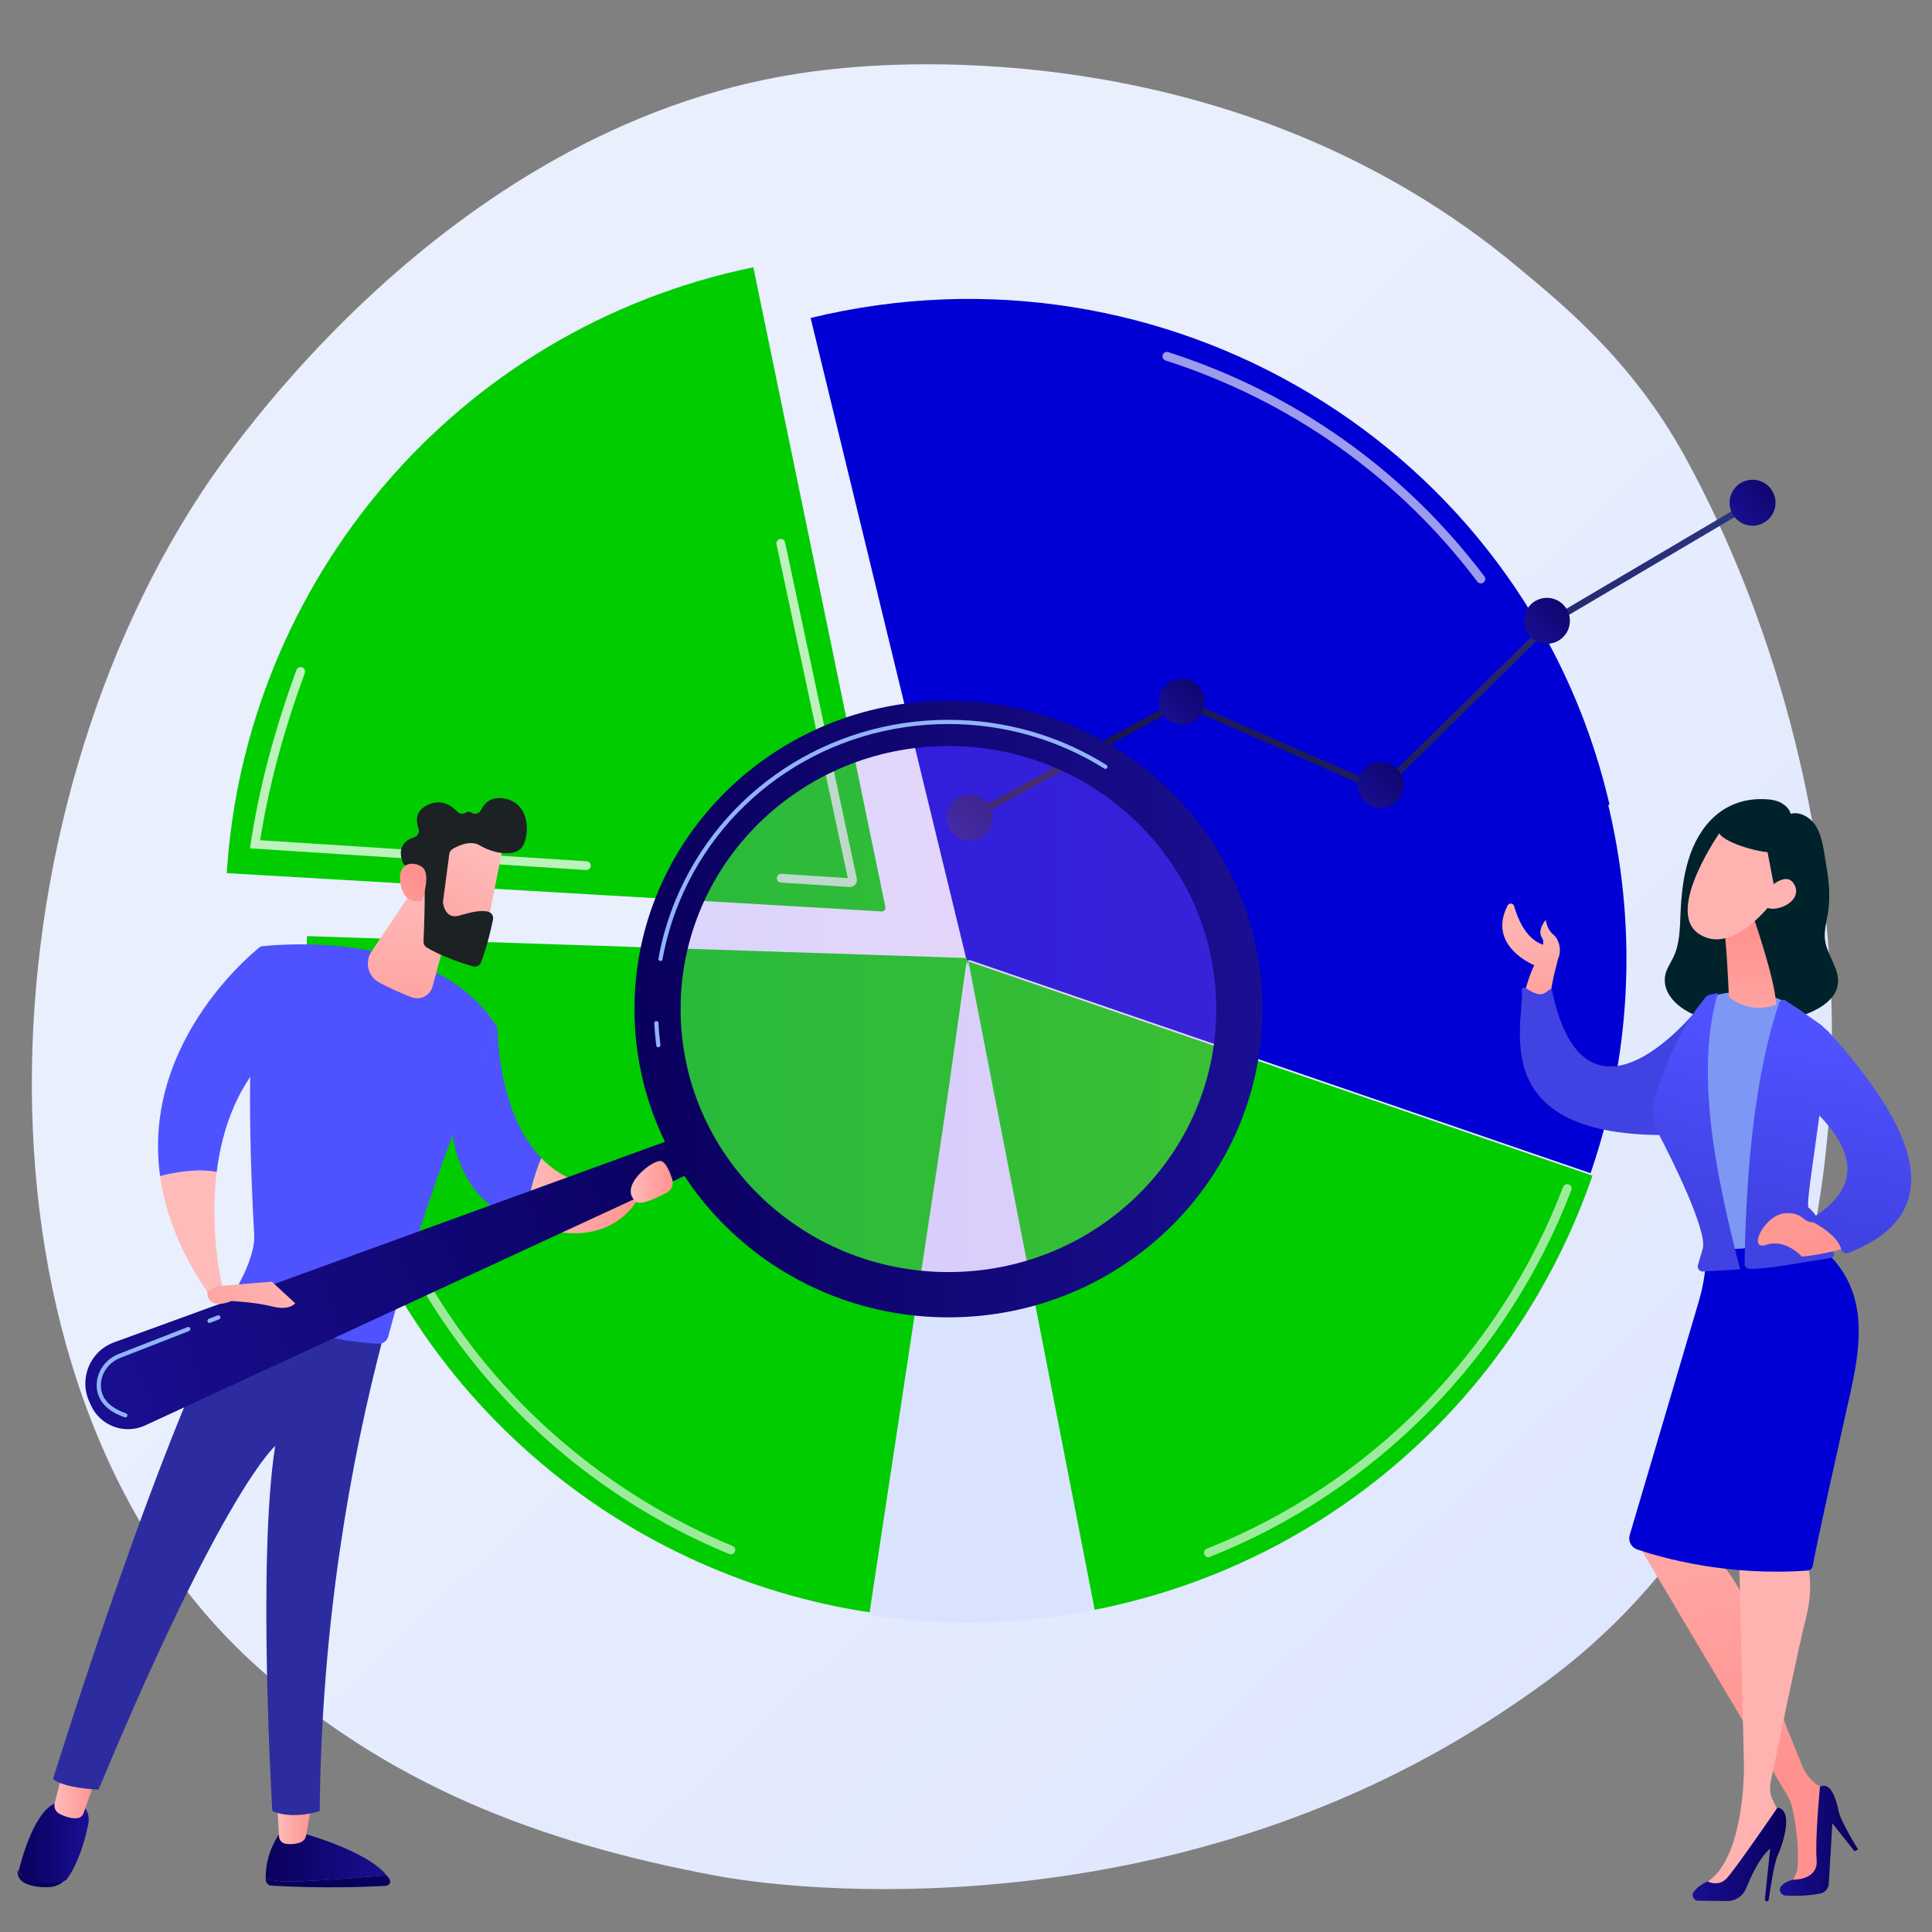 <?xml version="1.0" encoding="UTF-8" standalone="no"?>
<!-- Generator: Adobe Illustrator 22.1.0, SVG Export Plug-In . SVG Version: 6.00 Build 0)  -->

<svg
   version="1.1"
   width="4946.667"
   height="4946.667"
   x="0px"
   y="0px"
   viewBox="0 0 3710 3710"
   style="enable-background:new 0 0 3710 3710;"
   xml:space="preserve"
   id="svg11666"
   sodipodi:docname="Imagen 3.svg"
   inkscape:version="1.2.2 (b0a8486541, 2022-12-01)"
   inkscape:export-filename="20943599 [Converted].png"
   inkscape:export-xdpi="96"
   inkscape:export-ydpi="96"
   xmlns:inkscape="http://www.inkscape.org/namespaces/inkscape"
   xmlns:sodipodi="http://sodipodi.sourceforge.net/DTD/sodipodi-0.dtd"
   xmlns="http://www.w3.org/2000/svg"
   xmlns:svg="http://www.w3.org/2000/svg"><rect x="0" y="0" width="3710" height="3710" fill="#808080" stroke="none"/><defs
   id="defs11670">
	

		<linearGradient
   id="SVGID_1_"
   gradientUnits="userSpaceOnUse"
   x1="3490.77"
   y1="3634.017"
   x2="1550.243"
   y2="1568.295">
			<stop
   offset="0"
   style="stop-color:#DAE3FE"
   id="stop11215" />
			<stop
   offset="1"
   style="stop-color:#E9EFFD"
   id="stop11217" />
		</linearGradient>
		
		
		
		
		
		
	
			
			<linearGradient
   id="SVGID_25_"
   gradientUnits="userSpaceOnUse"
   x1="1549.621"
   y1="2120.657"
   x2="558.783"
   y2="2487.634">
				<stop
   offset="0"
   style="stop-color:#09005D"
   id="stop11429" />
				<stop
   offset="1"
   style="stop-color:#1A0F91"
   id="stop11431" />
			</linearGradient>
			
			
				<linearGradient
   id="SVGID_26_"
   gradientUnits="userSpaceOnUse"
   x1="2590.08"
   y1="1890.329"
   x2="3447.447"
   y2="1890.329"
   gradientTransform="translate(-1140.734)">
				<stop
   offset="0"
   style="stop-color:#B37CFF"
   id="stop11436" />
				<stop
   offset="1"
   style="stop-color:#F895E7"
   id="stop11438" />
			</linearGradient>
			
			
				<linearGradient
   id="SVGID_27_"
   gradientUnits="userSpaceOnUse"
   x1="2541.754"
   y1="1890.329"
   x2="3495.773"
   y2="1890.329"
   gradientTransform="translate(-1140.734)">
				<stop
   offset="0"
   style="stop-color:#09005D"
   id="stop11443" />
				<stop
   offset="1"
   style="stop-color:#1A0F91"
   id="stop11445" />
			</linearGradient>
			
			
			
			
				<linearGradient
   id="SVGID_31_"
   gradientUnits="userSpaceOnUse"
   x1="2041.454"
   y1="2255.871"
   x2="1814.965"
   y2="2456.432"
   gradientTransform="translate(-1140.734)">
				<stop
   offset="0"
   style="stop-color:#FEBBBA"
   id="stop11475" />
				<stop
   offset="1"
   style="stop-color:#FF928E"
   id="stop11477" />
			</linearGradient>
			
			
				<linearGradient
   id="SVGID_32_"
   gradientUnits="userSpaceOnUse"
   x1="2536.014"
   y1="2152.89"
   x2="2599.889"
   y2="2152.89"
   gradientTransform="translate(-1140.734)">
				<stop
   offset="0"
   style="stop-color:#FEBBBA"
   id="stop11482" />
				<stop
   offset="1"
   style="stop-color:#FF928E"
   id="stop11484" />
			</linearGradient>
			
			
			
		
				
				
				<linearGradient
   id="SVGID_17_"
   gradientUnits="userSpaceOnUse"
   x1="-136.023"
   y1="3794.764"
   x2="1158.398"
   y2="2393.584">
					<stop
   offset="0"
   style="stop-color:#4F52FF"
   id="stop11367" />
					<stop
   offset="1"
   style="stop-color:#4042E2"
   id="stop11369" />
				</linearGradient>
				
				
					<linearGradient
   id="SVGID_18_"
   gradientUnits="userSpaceOnUse"
   x1="-719.107"
   y1="4255.228"
   x2="-81.905"
   y2="3761.48"
   gradientTransform="translate(-1140.734)">
					<stop
   offset="0"
   style="stop-color:#FF928E"
   id="stop11374" />
					<stop
   offset="1"
   style="stop-color:#FE7062"
   id="stop11376" />
				</linearGradient>
				
				<linearGradient
   id="SVGID_19_"
   gradientUnits="userSpaceOnUse"
   x1="871.441"
   y1="1967.23"
   x2="891.458"
   y2="2290.836">
					<stop
   offset="0"
   style="stop-color:#4F52FF"
   id="stop11381" />
					<stop
   offset="1"
   style="stop-color:#4042E2"
   id="stop11383" />
				</linearGradient>
				
				
				
				
					<linearGradient
   id="SVGID_24_"
   gradientUnits="userSpaceOnUse"
   x1="2203.214"
   y1="1697.169"
   x2="2201.266"
   y2="2030.262"
   gradientTransform="translate(-1140.734)">
					<stop
   offset="0"
   style="stop-color:#FEBBBA"
   id="stop11420" />
					<stop
   offset="1"
   style="stop-color:#FF928E"
   id="stop11422" />
				</linearGradient>
				
			
				
					<linearGradient
   id="SVGID_28_"
   gradientUnits="userSpaceOnUse"
   x1="1979.305"
   y1="3441.43"
   x2="1815.342"
   y2="3658.34"
   gradientTransform="matrix(0.99,-0.143,0.143,0.99,-1279.788,-1480.94)">
					<stop
   offset="0"
   style="stop-color:#FEBBBA"
   id="stop11452" />
					<stop
   offset="1"
   style="stop-color:#FF928E"
   id="stop11454" />
				</linearGradient>
				
				<linearGradient
   id="SVGID_29_"
   gradientUnits="userSpaceOnUse"
   x1="1021.079"
   y1="1678.095"
   x2="1589.96"
   y2="1750.023">
					<stop
   offset="0"
   style="stop-color:#09005D"
   id="stop11459" />
					<stop
   offset="1"
   style="stop-color:#1A0F91"
   id="stop11461" />
				</linearGradient>
				
				
					<linearGradient
   id="SVGID_30_"
   gradientUnits="userSpaceOnUse"
   x1="1739.163"
   y1="3613.206"
   x2="1870.675"
   y2="3478.278"
   gradientTransform="matrix(0.99,-0.143,0.143,0.99,-1279.788,-1480.94)">
					<stop
   offset="0"
   style="stop-color:#FEBBBA"
   id="stop11466" />
					<stop
   offset="1"
   style="stop-color:#FF928E"
   id="stop11468" />
				</linearGradient>
				
			
			
				<linearGradient
   id="SVGID_33_"
   gradientUnits="userSpaceOnUse"
   x1="-3735.992"
   y1="3071.784"
   x2="-4311.662"
   y2="3697.953"
   gradientTransform="matrix(-1,0,0,1,-1038.069,0)">
				<stop
   offset="0"
   style="stop-color:#4F52FF"
   id="stop11495" />
				<stop
   offset="1"
   style="stop-color:#4042E2"
   id="stop11497" />
			</linearGradient>
			
			
				<linearGradient
   id="SVGID_34_"
   gradientUnits="userSpaceOnUse"
   x1="-3922.845"
   y1="3118.29"
   x2="-3871.711"
   y2="3118.29"
   gradientTransform="matrix(-1,0,0,1,-1038.069,0)">
				<stop
   offset="0"
   style="stop-color:#FEBBBA"
   id="stop11502" />
				<stop
   offset="1"
   style="stop-color:#FF928E"
   id="stop11504" />
			</linearGradient>
			
			
				<linearGradient
   id="SVGID_35_"
   gradientUnits="userSpaceOnUse"
   x1="-4044.096"
   y1="2727.304"
   x2="-3875.022"
   y2="2727.304"
   gradientTransform="matrix(-1,0,0,1,-1038.069,0)">
				<stop
   offset="0"
   style="stop-color:#09005D"
   id="stop11509" />
				<stop
   offset="1"
   style="stop-color:#1A0F91"
   id="stop11511" />
			</linearGradient>
			
			
				<linearGradient
   id="SVGID_36_"
   gradientUnits="userSpaceOnUse"
   x1="-3865.134"
   y1="2953.056"
   x2="-4440.804"
   y2="3579.225"
   gradientTransform="matrix(-1,0,0,1,-1038.069,0)">
				<stop
   offset="0"
   style="stop-color:#4F52FF"
   id="stop11516" />
				<stop
   offset="1"
   style="stop-color:#4042E2"
   id="stop11518" />
			</linearGradient>
			
			
				<linearGradient
   id="SVGID_37_"
   gradientUnits="userSpaceOnUse"
   x1="-4107.131"
   y1="3115.668"
   x2="-4062.982"
   y2="3115.668"
   gradientTransform="matrix(-1,0,0,1,-1038.069,0)">
				<stop
   offset="0"
   style="stop-color:#FEBBBA"
   id="stop11523" />
				<stop
   offset="1"
   style="stop-color:#FF928E"
   id="stop11525" />
			</linearGradient>
			
			
				<linearGradient
   id="SVGID_38_"
   gradientUnits="userSpaceOnUse"
   x1="-4154.717"
   y1="2721.772"
   x2="-3914.687"
   y2="2721.772"
   gradientTransform="matrix(-1,0,0,1,-1038.069,0)">
				<stop
   offset="0"
   style="stop-color:#09005D"
   id="stop11530" />
				<stop
   offset="1"
   style="stop-color:#1A0F91"
   id="stop11532" />
			</linearGradient>
			
			
			
			<linearGradient
   id="SVGID_43_"
   gradientUnits="userSpaceOnUse"
   x1="2698.376"
   y1="2684.657"
   x2="3168.748"
   y2="1974.093">
				<stop
   offset="0"
   style="stop-color:#FF928E"
   id="stop11569" />
				<stop
   offset="1"
   style="stop-color:#FE7062"
   id="stop11571" />
			</linearGradient>
			
			
				<linearGradient
   id="SVGID_44_"
   gradientUnits="userSpaceOnUse"
   x1="-4284.063"
   y1="2154.302"
   x2="-3953.47"
   y2="2154.302"
   gradientTransform="matrix(-1,0,0,1,-1038.069,0)">
				<stop
   offset="0"
   style="stop-color:#FEBBBA"
   id="stop11576" />
				<stop
   offset="1"
   style="stop-color:#FF928E"
   id="stop11578" />
			</linearGradient>
			
			
			<linearGradient
   id="SVGID_49_"
   gradientUnits="userSpaceOnUse"
   x1="2975.641"
   y1="1997.941"
   x2="2892.238"
   y2="1697.689">
				<stop
   offset="0"
   style="stop-color:#FEBBBA"
   id="stop11613" />
				<stop
   offset="1"
   style="stop-color:#FF928E"
   id="stop11615" />
			</linearGradient>
			
			
		
				
					<linearGradient
   id="SVGID_41_"
   gradientUnits="userSpaceOnUse"
   x1="13957.169"
   y1="1740.483"
   x2="14132.464"
   y2="2139.318"
   gradientTransform="translate(-11485.847)">
					<stop
   offset="0"
   style="stop-color:#FEBBBA"
   id="stop11553" />
					<stop
   offset="1"
   style="stop-color:#FF928E"
   id="stop11555" />
				</linearGradient>
				
				
					<linearGradient
   id="SVGID_42_"
   gradientUnits="userSpaceOnUse"
   x1="-3452.45"
   y1="1607.657"
   x2="-3379.308"
   y2="1495.2"
   gradientTransform="matrix(-1,0,0,1,-1038.069,0)">
					<stop
   offset="0"
   style="stop-color:#FEBBBA"
   id="stop11560" />
					<stop
   offset="1"
   style="stop-color:#FF928E"
   id="stop11562" />
				</linearGradient>
				
			
				<linearGradient
   id="SVGID_39_"
   gradientUnits="userSpaceOnUse"
   x1="2561.533"
   y1="2594.071"
   x2="3031.905"
   y2="1883.508">
					<stop
   offset="0"
   style="stop-color:#FF928E"
   id="stop11537" />
					<stop
   offset="1"
   style="stop-color:#FE7062"
   id="stop11539" />
				</linearGradient>
				
				
					<linearGradient
   id="SVGID_40_"
   gradientUnits="userSpaceOnUse"
   x1="-3712.43"
   y1="1784.272"
   x2="-3451.196"
   y2="1784.272"
   gradientTransform="matrix(-1,0,0,1,-1038.069,0)">
					<stop
   offset="0"
   style="stop-color:#FEBBBA"
   id="stop11544" />
					<stop
   offset="1"
   style="stop-color:#FF928E"
   id="stop11546" />
				</linearGradient>
				
			
				
					<linearGradient
   id="SVGID_45_"
   gradientUnits="userSpaceOnUse"
   x1="-3853.453"
   y1="1919.261"
   x2="-3671.672"
   y2="2676.685"
   gradientTransform="matrix(-1,0,0,1,-1038.069,0)">
					<stop
   offset="0"
   style="stop-color:#0000d4;stop-opacity:1;"
   id="stop11583" />
					<stop
   offset="1"
   style="stop-color:#1A0F91"
   id="stop11585" />
				</linearGradient>
				
				
					<linearGradient
   id="SVGID_46_"
   gradientUnits="userSpaceOnUse"
   x1="-3739.641"
   y1="1799.87"
   x2="-3778.356"
   y2="1969.878"
   gradientTransform="matrix(-1,0,0,1,-1038.069,0)">
					<stop
   offset="0"
   style="stop-color:#4F52FF"
   id="stop11590" />
					<stop
   offset="1"
   style="stop-color:#4042E2"
   id="stop11592" />
				</linearGradient>
				
				
					<linearGradient
   id="SVGID_47_"
   gradientUnits="userSpaceOnUse"
   x1="-3759.903"
   y1="1871.183"
   x2="-3778.419"
   y2="1982.277"
   gradientTransform="matrix(-1,0,0,1,-1038.069,0)">
					<stop
   offset="0"
   style="stop-color:#0000d4;stop-opacity:1;"
   id="stop11597" />
					<stop
   offset="1"
   style="stop-color:#4042E2"
   id="stop11599" />
				</linearGradient>
				
				
					<linearGradient
   id="SVGID_48_"
   gradientUnits="userSpaceOnUse"
   x1="-3978.015"
   y1="2119.64"
   x2="-3875.022"
   y2="2119.64"
   gradientTransform="matrix(-1,0,0,1,-1038.069,0)">
					<stop
   offset="0"
   style="stop-color:#FEBBBA"
   id="stop11604" />
					<stop
   offset="1"
   style="stop-color:#FF928E"
   id="stop11606" />
				</linearGradient>
				
			
				
					<linearGradient
   id="SVGID_50_"
   gradientUnits="userSpaceOnUse"
   x1="-8389.268"
   y1="-4109.27"
   x2="-8438.11"
   y2="-4270.367"
   gradientTransform="matrix(-0.746,-0.666,-0.666,0.746,-6164.404,-803.173)">
					<stop
   offset="0"
   style="stop-color:#FEBBBA"
   id="stop11620" />
					<stop
   offset="1"
   style="stop-color:#FF928E"
   id="stop11622" />
				</linearGradient>
				
				
					<linearGradient
   id="SVGID_51_"
   gradientUnits="userSpaceOnUse"
   x1="-8433.334"
   y1="-4389.957"
   x2="-8392.477"
   y2="-4156.92"
   gradientTransform="matrix(-0.746,-0.666,-0.666,0.746,-6164.404,-803.173)">
					<stop
   offset="0"
   style="stop-color:#09005D"
   id="stop11627" />
					<stop
   offset="1"
   style="stop-color:#1A0F91"
   id="stop11629" />
				</linearGradient>
				
				
					<linearGradient
   id="SVGID_52_"
   gradientUnits="userSpaceOnUse"
   x1="-8439.196"
   y1="-4110.02"
   x2="-8483.143"
   y2="-4254.962"
   gradientTransform="matrix(-0.746,-0.666,-0.666,0.746,-6164.404,-803.173)">
					<stop
   offset="0"
   style="stop-color:#FEBBBA"
   id="stop11634" />
					<stop
   offset="1"
   style="stop-color:#FF928E"
   id="stop11636" />
				</linearGradient>
				
			
			
			
			
			
			
			
		
				
			
				
			
				
				
				
				<linearGradient
   id="SVGID_2_"
   gradientUnits="userSpaceOnUse"
   x1="1419.439"
   y1="603.038"
   x2="1132.531"
   y2="2898.304">
					<stop
   offset="0"
   style="stop-color:#FF928E"
   id="stop11228" />
					<stop
   offset="1"
   style="stop-color:#FE7062"
   id="stop11230" />
				</linearGradient>
				
				<linearGradient
   id="SVGID_3_"
   gradientUnits="userSpaceOnUse"
   x1="3439.148"
   y1="3206.932"
   x2="1577.584"
   y2="2206.091">
					<stop
   offset="0"
   style="stop-color:#4F52FF"
   id="stop11235" />
					<stop
   offset="1"
   style="stop-color:#4042E2"
   id="stop11237" />
				</linearGradient>
				
				<linearGradient
   id="SVGID_4_"
   gradientUnits="userSpaceOnUse"
   x1="2135.196"
   y1="2172.358"
   x2="3269.487"
   y2="978.017">
					<stop
   offset="0"
   style="stop-color:#0000d4;stop-opacity:1;"
   id="stop11242" />
					<stop
   offset="1"
   style="stop-color:#4042E2"
   id="stop11244" />
				</linearGradient>
				
			
				
			
				
			
				
			
					
						<linearGradient
   id="SVGID_20_"
   gradientUnits="userSpaceOnUse"
   x1="1952.013"
   y1="2154.867"
   x2="1725.524"
   y2="2355.429"
   gradientTransform="translate(-1140.734)">
						<stop
   offset="0"
   style="stop-color:#FEBBBA"
   id="stop11388" />
						<stop
   offset="1"
   style="stop-color:#FF928E"
   id="stop11390" />
					</linearGradient>
					
					
						<linearGradient
   id="SVGID_21_"
   gradientUnits="userSpaceOnUse"
   x1="-829.439"
   y1="4112.844"
   x2="-192.235"
   y2="3619.094"
   gradientTransform="translate(-1140.734)">
						<stop
   offset="0"
   style="stop-color:#FF928E"
   id="stop11395" />
						<stop
   offset="1"
   style="stop-color:#FE7062"
   id="stop11397" />
					</linearGradient>
					
				
					
						<linearGradient
   id="SVGID_22_"
   gradientUnits="userSpaceOnUse"
   x1="-625.4"
   y1="4376.169"
   x2="11.803"
   y2="3882.42"
   gradientTransform="translate(-1140.734)">
						<stop
   offset="0"
   style="stop-color:#4f52ff;stop-opacity:1;"
   id="stop11404" />
						<stop
   offset="1"
   style="stop-color:#FE7062"
   id="stop11406" />
					</linearGradient>
					
					
						<linearGradient
   id="SVGID_23_"
   gradientUnits="userSpaceOnUse"
   x1="2376.594"
   y1="2173.838"
   x2="2554.964"
   y2="2173.838"
   gradientTransform="translate(-1140.734)">
						<stop
   offset="0"
   style="stop-color:#FEBBBA"
   id="stop11411" />
						<stop
   offset="1"
   style="stop-color:#FF928E"
   id="stop11413" />
					</linearGradient>
					
				
					
					
						<linearGradient
   id="SVGID_16_"
   gradientUnits="userSpaceOnUse"
   x1="1660.524"
   y1="3082.264"
   x2="1724.148"
   y2="3082.264"
   gradientTransform="translate(-1140.734)">
						<stop
   offset="0"
   style="stop-color:#FEBBBA"
   id="stop11358" />
						<stop
   offset="1"
   style="stop-color:#FF928E"
   id="stop11360" />
					</linearGradient>
					
				
						
							<linearGradient
   id="SVGID_14_"
   gradientUnits="userSpaceOnUse"
   x1="1604.739"
   y1="3211.325"
   x2="1677.167"
   y2="3211.325"
   gradientTransform="translate(-1140.734)">
							<stop
   offset="0"
   style="stop-color:#4F52FF"
   id="stop11342" />
							<stop
   offset="1"
   style="stop-color:#4042E2"
   id="stop11344" />
						</linearGradient>
						
						
							<linearGradient
   id="SVGID_15_"
   gradientUnits="userSpaceOnUse"
   x1="1605.266"
   y1="3155.558"
   x2="1711.575"
   y2="3155.558"
   gradientTransform="translate(-1139.727,1.006)">
							<stop
   offset="0"
   style="stop-color:#09005D"
   id="stop11349" />
							<stop
   offset="1"
   style="stop-color:#1A0F91"
   id="stop11351" />
						</linearGradient>
						
					
					
						<linearGradient
   id="SVGID_11_"
   gradientUnits="userSpaceOnUse"
   x1="1981.524"
   y1="3215.401"
   x2="2170.523"
   y2="3215.401"
   gradientTransform="translate(-1140.734)">
						<stop
   offset="0"
   style="stop-color:#09005d;stop-opacity:1;"
   id="stop11319" />
						<stop
   offset="1"
   style="stop-color:#4042E2"
   id="stop11321" />
					</linearGradient>
					
					
						<linearGradient
   id="SVGID_12_"
   gradientUnits="userSpaceOnUse"
   x1="1981.513"
   y1="3178.36"
   x2="2165.186"
   y2="3178.36"
   gradientTransform="translate(-1140.734)">
						<stop
   offset="0"
   style="stop-color:#09005D"
   id="stop11326" />
						<stop
   offset="1"
   style="stop-color:#1A0F91"
   id="stop11328" />
					</linearGradient>
					
					
						<linearGradient
   id="SVGID_13_"
   gradientUnits="userSpaceOnUse"
   x1="1998.973"
   y1="3126.645"
   x2="2052.21"
   y2="3126.645"
   gradientTransform="translate(-1140.734)">
						<stop
   offset="0"
   style="stop-color:#FEBBBA"
   id="stop11333" />
						<stop
   offset="1"
   style="stop-color:#FF928E"
   id="stop11335" />
					</linearGradient>
					
				<clipPath
   clipPathUnits="userSpaceOnUse"
   id="clipPath354"><path
     d="m 26114.7,22522.9 c -90.5,121.2 -141.2,265.3 -113.4,425.5 22.8,131.1 105.4,242.6 162.3,362.8 122.7,259.3 124.6,556.6 137,843.1 15.2,350.6 49.8,703 151,1039 206,684 680.8,1199.2 1429.9,1194 113.4,-0.8 229.1,-9.1 334.2,-51.9 105,-42.8 199,-125.1 231.5,-233.7 192.2,49.2 394.5,-78.2 496.1,-248.6 130.1,-218.5 154,-522.7 197.5,-769.6 52.8,-299.6 80.4,-607.2 32.7,-909.5 -28,-177.2 -81.5,-354.7 -58.3,-532.6 39,-299 290,-560.3 249.8,-859.2 -37.5,-278.7 -312.1,-458.4 -572.4,-564.9 -718.8,-294.3 -1523.4,-328.3 -2243.1,-21.2 -157.4,67.2 -325.2,180.2 -434.8,326.8 z"
     id="path352" /></clipPath><clipPath
   clipPathUnits="userSpaceOnUse"
   id="clipPath372"><path
     d="m 22934.9,24317.2 c 28.3,54.2 108.5,45.7 124.9,-13.3 60.6,-218.1 207.3,-598.8 515.1,-734 15.5,-6.8 30.2,-13.7 44.4,-20.6 14,41.8 14.2,90.4 -19.3,141.5 -95.7,146.3 77.1,346 77.1,346 0,0 11.4,-175.9 145.1,-286.7 115.2,-95.4 170.5,-307.7 91.8,-481.9 -166.6,-647.1 -416.1,-1502.9 555.7,-2128.2 971.7,-625.2 2340.2,1180 2340.2,1180 l -679.2,-2153.2 c 0,0 -1048.4,-773.6 -2267.8,314.2 -1219.4,1087.9 -411.2,2670.9 -411.2,2670.9 0,0 -930.1,375.2 -516.8,1165.3 z"
     id="path370" /></clipPath><linearGradient
   x1="0"
   y1="0"
   x2="1"
   y2="0"
   gradientUnits="userSpaceOnUse"
   gradientTransform="matrix(-267.503,2385.22,2385.22,267.503,24992.5,21562.5)"
   spreadMethod="pad"
   id="linearGradient378"><stop
     style="stop-opacity:1;stop-color:#ff928e"
     offset="0"
     id="stop374" /><stop
     style="stop-opacity:1;stop-color:#feb3b1"
     offset="1"
     id="stop376" /></linearGradient><clipPath
   clipPathUnits="userSpaceOnUse"
   id="clipPath388"><path
     d="m 25734,13262.3 c 3.3,-85.3 -146.6,-762.5 -228.2,-1123.7 -32.8,-145.4 -10,-297.5 64,-426.8 L 28395,6956.9 c 34.2,-57.5 59.1,-119.8 74.2,-185 51.8,-223.1 159.1,-770 103.1,-1267.5 l -146.2,-303.5 632.1,143.5 137.5,1697.4 -178.9,109.2 c -154.6,94.2 -275,235.1 -343.9,402.5 -255.4,620.6 -889.8,2200.2 -1053.4,2970 -185.8,874.8 -1157.3,1585.4 -1157.3,1585.4 l 170.7,403.6 z"
     id="path386" /></clipPath><linearGradient
   x1="0"
   y1="0"
   x2="1"
   y2="0"
   gradientUnits="userSpaceOnUse"
   gradientTransform="matrix(-869.384,7133.36,7133.36,869.384,27601.6,7388.9)"
   spreadMethod="pad"
   id="linearGradient394"><stop
     style="stop-opacity:1;stop-color:#ff928e"
     offset="0"
     id="stop390" /><stop
     style="stop-opacity:1;stop-color:#feb3b1"
     offset="1"
     id="stop392" /></linearGradient><clipPath
   clipPathUnits="userSpaceOnUse"
   id="clipPath404"><path
     d="m 29760.7,5928.5 c 0,0 -341.3,541.1 -381.5,751.8 -40.2,210.7 -152,582.6 -362.4,470.7 0,0 -99.2,-1023.3 -65,-1423.2 34.2,-399.8 -452,-386.9 -452,-386.9 0,0 -134,-18.9 -232.1,-117 -67.8,-67.7 -19.3,-185.3 76.3,-191.4 159.1,-10.3 411.8,-13 677.2,38.3 92.7,17.9 161.4,96.8 167.1,191.1 l 70,1177.7 430.6,-543.6 z"
     id="path402" /></clipPath><linearGradient
   x1="0"
   y1="0"
   x2="1"
   y2="0"
   gradientUnits="userSpaceOnUse"
   gradientTransform="matrix(-1517.07,14.412,-14.412,-1517.07,29762.2,6089.9)"
   spreadMethod="pad"
   id="linearGradient410"><stop
     style="stop-opacity:1;stop-color:#09005d"
     offset="0"
     id="stop406" /><stop
     style="stop-opacity:1;stop-color:#1a0f91"
     offset="1"
     id="stop408" /></linearGradient><clipPath
   clipPathUnits="userSpaceOnUse"
   id="clipPath420"><path
     d="m 27421.7,12504.9 c 0,0 99.6,-4253.2 113.1,-4857.3 13.5,-604 -95.4,-1942.7 -700.9,-2342.9 l 263.5,-195 c 0,0 329.3,279.8 651,818.5 361.4,605.1 470.7,715.7 470.7,715.7 l -119.9,245.6 c -52.5,107.5 -68,229.1 -43.8,346.3 130.7,633.4 567.3,2740 686.3,3193.7 140.6,535.5 150.6,1250.7 -338.4,1849.3 -489.1,598.6 -981.6,226.1 -981.6,226.1 z"
     id="path418" /></clipPath><linearGradient
   x1="0"
   y1="0"
   x2="1"
   y2="0"
   gradientUnits="userSpaceOnUse"
   gradientTransform="matrix(-891.67,-1025.42,-1025.42,891.67,30932.4,13016.6)"
   spreadMethod="pad"
   id="linearGradient426"><stop
     style="stop-opacity:1;stop-color:#ff928e"
     offset="0"
     id="stop422" /><stop
     style="stop-opacity:1;stop-color:#feb3b1"
     offset="1"
     id="stop424" /></linearGradient><clipPath
   clipPathUnits="userSpaceOnUse"
   id="clipPath436"><path
     d="m 27980.9,4917.9 c 18.8,-0.1 34.7,13.3 37.4,31.9 20.2,141.8 104,710.3 172.7,857.5 78.6,168.6 335.5,878.1 -0.2,938.4 0,0 -834.4,-1219.2 -994.6,-1383.5 -160.2,-164.4 -362.3,-57.5 -362.3,-57.5 0,0 -156.1,-46.1 -273.8,-196.5 -56,-71.6 -3.8,-176.6 87.1,-177.5 l 562,-5.4 c 163.3,-1.5 310.1,97.6 370.8,249.2 98.9,247.1 268.8,609.5 466.9,770.3 L 27944,4959.3 c -2.3,-22 14.8,-41.1 36.9,-41.4 z"
     id="path434" /></clipPath><linearGradient
   x1="0"
   y1="0"
   x2="1"
   y2="0"
   gradientUnits="userSpaceOnUse"
   gradientTransform="matrix(-1808.48,17.181,-17.181,-1808.48,28353.1,5829.3)"
   spreadMethod="pad"
   id="linearGradient442"><stop
     style="stop-opacity:1;stop-color:#09005d"
     offset="0"
     id="stop438" /><stop
     style="stop-opacity:1;stop-color:#1a0f91"
     offset="1"
     id="stop440" /></linearGradient><clipPath
   clipPathUnits="userSpaceOnUse"
   id="clipPath452"><path
     d="m 26785.7,17696.6 c 0,0 64.6,-430.9 -130,-1095.8 l -1344.5,-4547 c -34.8,-117.7 29.3,-242 145.6,-281.3 482,-163.2 1759.9,-525.8 3318.3,-410.9 50.8,3.8 92.5,41.8 101.2,91.9 79.5,459.3 541.9,2515 620.6,2868.6 285.8,1283.7 713.3,2708.5 -883.6,3625.8 -646.9,-277.1 -1188.2,-413.3 -1827.6,-251.3 z"
     id="path450" /></clipPath><clipPath
   clipPathUnits="userSpaceOnUse"
   id="clipPath468"><path
     d="m 23272.8,22711.2 c 243.4,-142.6 307.3,-178.4 488.1,-27.6 11.7,9.7 31.7,5.1 34.7,-9.7 485,-2355.3 1911.7,-1550 3023.5,-154 l -727.3,-2675 c -3605,-48 -2833.9,2145.7 -2881.1,2828.9 -2.2,32.6 33.9,54 62.1,37.4 z"
     id="path466" /></clipPath><linearGradient
   x1="0"
   y1="0"
   x2="1"
   y2="0"
   gradientUnits="userSpaceOnUse"
   gradientTransform="matrix(356.667,-2608.13,-2608.13,-356.667,24503.8,25663.7)"
   spreadMethod="pad"
   id="linearGradient474"><stop
     style="stop-opacity:1;stop-color:#4f52ff"
     offset="0"
     id="stop470" /><stop
     style="stop-opacity:1;stop-color:#4042e2"
     offset="1"
     id="stop472" /></linearGradient><clipPath
   clipPathUnits="userSpaceOnUse"
   id="clipPath484"><path
     d="m 26794.4,22532.8 c -465.3,-551.7 -789.9,-1265.6 -1012.4,-2029.2 -55,-188.7 -35.3,-391.1 56.2,-565.1 327.2,-622.2 982.2,-1960.8 897.3,-2300.5 l -95.3,-327.6 c -18.7,-64.4 31.9,-128 98.9,-124.1 l 723.7,42.1 c -524.7,2003.1 -863.7,3904.2 -434.7,5383.5 l -171.9,-41.3 c -24.1,-5.8 -45.8,-18.9 -61.8,-37.8 z"
     id="path482" /></clipPath><linearGradient
   x1="0"
   y1="0"
   x2="1"
   y2="0"
   gradientUnits="userSpaceOnUse"
   gradientTransform="matrix(-1047.71,-3678.14,-3678.14,1047.71,27507,21971.8)"
   spreadMethod="pad"
   id="linearGradient490"><stop
     style="stop-opacity:1;stop-color:#4f52ff"
     offset="0"
     id="stop486" /><stop
     style="stop-opacity:1;stop-color:#4042e2"
     offset="1"
     id="stop488" /></linearGradient><clipPath
   clipPathUnits="userSpaceOnUse"
   id="clipPath500"><path
     d="m 28222.7,22420.9 c -466.7,-1379.3 -642.6,-3200.2 -674.9,-5084.8 -0.9,-51.9 39.8,-95.9 91.7,-97.4 352.6,-10.5 992.4,120 1588.5,211.3 50.1,7.7 77.3,63.2 51.8,106.9 -182.2,311.7 -232.8,660.4 -475.4,866.9 -139.5,-36.5 547.4,3304.8 245.2,3555.6 -15.2,12.5 -506.3,362.7 -703.6,485.4 -45.7,28.3 -106,7 -123.3,-43.9 z"
     id="path498" /></clipPath><linearGradient
   x1="0"
   y1="0"
   x2="1"
   y2="0"
   gradientUnits="userSpaceOnUse"
   gradientTransform="matrix(-557.291,-3633.56,-3633.56,557.291,28949.7,21710.3)"
   spreadMethod="pad"
   id="linearGradient506"><stop
     style="stop-opacity:1;stop-color:#4f52ff"
     offset="0"
     id="stop502" /><stop
     style="stop-opacity:1;stop-color:#4042e2"
     offset="1"
     id="stop504" /></linearGradient><clipPath
   clipPathUnits="userSpaceOnUse"
   id="clipPath516"><path
     d="m 27703.2,24138.1 c 0,0 429.9,-1216 462.3,-1752.4 0,0 -475.1,-216.1 -922.8,148.6 0,0 -47,1214.6 -114.9,1432.1 z"
     id="path514" /></clipPath><linearGradient
   x1="0"
   y1="0"
   x2="1"
   y2="0"
   gradientUnits="userSpaceOnUse"
   gradientTransform="matrix(22.29,-2897.93,-2897.93,-22.29,27641.3,23868.6)"
   spreadMethod="pad"
   id="linearGradient522"><stop
     style="stop-opacity:1;stop-color:#ff928e"
     offset="0"
     id="stop518" /><stop
     style="stop-opacity:1;stop-color:#feb3b1"
     offset="1"
     id="stop520" /></linearGradient><clipPath
   clipPathUnits="userSpaceOnUse"
   id="clipPath532"><path
     d="m 27106.1,25796.1 c 0,0 -1124.4,-1573.6 -452.3,-2030.6 672.2,-457.1 1472.6,661.2 1472.6,661.2 0,0 260.9,861.2 -11.9,1153.4 -272.8,292.2 -1008.4,216 -1008.4,216 z"
     id="path530" /></clipPath><linearGradient
   x1="0"
   y1="0"
   x2="1"
   y2="0"
   gradientUnits="userSpaceOnUse"
   gradientTransform="matrix(-2103.34,-3079.46,-3079.46,2103.34,89594.4,115853)"
   spreadMethod="pad"
   id="linearGradient538"><stop
     style="stop-opacity:1;stop-color:#ff928e"
     offset="0"
     id="stop534" /><stop
     style="stop-opacity:1;stop-color:#feb3b1"
     offset="1"
     id="stop536" /></linearGradient><clipPath
   clipPathUnits="userSpaceOnUse"
   id="clipPath548"><path
     d="m 27626.6,26172.1 c 0,0 -516.6,-122.4 -589,-356.1 -72.4,-233.7 732.5,-450.4 958.1,-461 l 181.7,-943.2 c 0,0 537.2,887.3 324.4,1399.7 -212.8,512.4 -875.2,360.6 -875.2,360.6 z"
     id="path546" /></clipPath><clipPath
   clipPathUnits="userSpaceOnUse"
   id="clipPath564"><path
     d="m 27908.4,24542.5 c 0,0 437.7,506.8 611.8,176.4 174.1,-330.4 -394,-578.5 -590.6,-416.3 z"
     id="path562" /></clipPath><linearGradient
   x1="0"
   y1="0"
   x2="1"
   y2="0"
   gradientUnits="userSpaceOnUse"
   gradientTransform="matrix(-2103.34,-3079.45,-3079.45,2103.34,90283.5,115382)"
   spreadMethod="pad"
   id="linearGradient570"><stop
     style="stop-opacity:1;stop-color:#ff928e"
     offset="0"
     id="stop566" /><stop
     style="stop-opacity:1;stop-color:#feb3b1"
     offset="1"
     id="stop568" /></linearGradient><clipPath
   clipPathUnits="userSpaceOnUse"
   id="clipPath580"><path
     d="m 28957.9,21902.8 c 0,0 1373.4,-1141.3 1714.2,-2700.9 340.8,-1559.5 -2006.8,-1725.3 -2006.8,-1725.3 0,0 -318.7,355.9 -697.1,229 -378.4,-127 -29.3,621.1 413.4,619.1 442.7,-2 237.6,-352 863.9,-68.3 610,276.3 987.1,1130.9 -569.4,2426.4 -90.2,75.1 -162.2,170.9 -205.6,280 -302.4,761.1 -62.5,1260.1 487.4,940 z"
     id="path578" /></clipPath><linearGradient
   x1="0"
   y1="0"
   x2="1"
   y2="0"
   gradientUnits="userSpaceOnUse"
   gradientTransform="matrix(-7314.46,10845,-10845,-7314.46,30372.8,17050.5)"
   spreadMethod="pad"
   id="linearGradient586"><stop
     style="stop-opacity:1;stop-color:#ff928e"
     offset="0"
     id="stop582" /><stop
     style="stop-opacity:1;stop-color:#feb3b1"
     offset="1"
     id="stop584" /></linearGradient><clipPath
   clipPathUnits="userSpaceOnUse"
   id="clipPath596"><path
     d="m 28582.9,20614 c -551.7,969.7 -252.2,2062 600.4,1242.8 1720,-1901.6 2371.5,-3532 389.4,-4307.6 -57.3,-22.4 -121.9,8.7 -139.9,67.5 -60.9,199.6 -256.5,368 -529.1,518.5 -44.8,24.8 -46.7,87.9 -3.6,115.4 1061.5,676.9 736.5,1485.5 -317.2,2363.4 z"
     id="path594" /></clipPath><linearGradient
   x1="0"
   y1="0"
   x2="1"
   y2="0"
   gradientUnits="userSpaceOnUse"
   gradientTransform="matrix(-557.291,-3633.56,-3633.56,557.291,29750.2,21587.5)"
   spreadMethod="pad"
   id="linearGradient602"><stop
     style="stop-opacity:1;stop-color:#4f52ff"
     offset="0"
     id="stop598" /><stop
     style="stop-opacity:1;stop-color:#4042e2"
     offset="1"
     id="stop600" /></linearGradient></defs><sodipodi:namedview
   id="namedview11668"
   pagecolor="#ffffff"
   bordercolor="#000000"
   borderopacity="0.25"
   inkscape:showpageshadow="2"
   inkscape:pageopacity="0.0"
   inkscape:pagecheckerboard="0"
   inkscape:deskcolor="#d1d1d1"
   showgrid="false"
   inkscape:zoom="0.16248689"
   inkscape:cx="1750.9104"
   inkscape:cy="1954.0037"
   inkscape:window-width="1846"
   inkscape:window-height="1016"
   inkscape:window-x="1994"
   inkscape:window-y="27"
   inkscape:window-maximized="1"
   inkscape:current-layer="svg11666" />
<style
   type="text/css"
   id="style11206">
	.st0{fill:#FFFFFF;}
	.st1{fill:url(#SVGID_1_);}
	.st2{fill:#91B3FA;}
	.st3{fill:#7D97F4;}
	.st4{fill:url(#SVGID_2_);}
	.st5{fill:url(#SVGID_3_);}
	.st6{fill:url(#SVGID_4_);}
	.st7{opacity:0.61;}
	.st8{opacity:0.74;}
	.st9{fill:url(#SVGID_5_);}
	.st10{fill:url(#SVGID_6_);}
	.st11{fill:url(#SVGID_7_);}
	.st12{fill:url(#SVGID_8_);}
	.st13{fill:url(#SVGID_9_);}
	.st14{fill:url(#SVGID_10_);}
	.st15{fill:url(#SVGID_11_);}
	.st16{fill:url(#SVGID_12_);}
	.st17{fill:url(#SVGID_13_);}
	.st18{fill:url(#SVGID_14_);}
	.st19{fill:url(#SVGID_15_);}
	.st20{fill:url(#SVGID_16_);}
	.st21{fill:url(#SVGID_17_);}
	.st22{fill:url(#SVGID_18_);}
	.st23{fill:url(#SVGID_19_);}
	.st24{fill:url(#SVGID_20_);}
	.st25{fill:url(#SVGID_21_);}
	.st26{fill:url(#SVGID_22_);}
	.st27{fill:url(#SVGID_23_);}
	.st28{fill:url(#SVGID_24_);}
	.st29{fill:url(#SVGID_25_);}
	.st30{opacity:0.23;fill:url(#SVGID_26_);}
	.st31{fill:url(#SVGID_27_);}
	.st32{fill:url(#SVGID_28_);}
	.st33{fill:url(#SVGID_29_);}
	.st34{fill:url(#SVGID_30_);}
	.st35{fill:url(#SVGID_31_);}
	.st36{fill:url(#SVGID_32_);}
	.st37{fill:url(#SVGID_33_);}
	.st38{fill:url(#SVGID_34_);}
	.st39{fill:url(#SVGID_35_);}
	.st40{fill:url(#SVGID_36_);}
	.st41{fill:url(#SVGID_37_);}
	.st42{fill:url(#SVGID_38_);}
	.st43{fill:url(#SVGID_39_);}
	.st44{fill:url(#SVGID_40_);}
	.st45{fill:url(#SVGID_41_);}
	.st46{fill:url(#SVGID_42_);}
	.st47{fill:url(#SVGID_43_);}
	.st48{fill:url(#SVGID_44_);}
	.st49{fill:url(#SVGID_45_);}
	.st50{fill:url(#SVGID_46_);}
	.st51{fill:url(#SVGID_47_);}
	.st52{fill:url(#SVGID_48_);}
	.st53{fill:url(#SVGID_49_);}
	.st54{fill:url(#SVGID_50_);}
	.st55{fill:url(#SVGID_51_);}
	.st56{fill:url(#SVGID_52_);}
	.st57{opacity:0.14;fill:#FFFFFF;}
	.st58{opacity:0.77;fill:#FFFFFF;}
</style>

<g
   id="g3938"
   transform="matrix(1.264,0,0,1.264,-552.494,-451.684)"><path
     class="st1"
     d="m 2906.5,2806.8 c -71.6,73.8 -135.7,117.2 -184.8,150 C 2243,3276.4 1694.2,3238.5 1525.1,3207 1252.2,3156.2 1023.5,3066.2 825.6,2887.4 375.8,2481.1 397.7,1633.4 741.4,1108.3 c 40.7,-62.3 383.9,-570.9 932.2,-642.6 13.4,-1.8 23.4,-2.8 32.2,-3.7 84.8,-9 610.4,-56.4 1039,302.7 61.4,51.4 170.5,137.9 251.6,285.5 290.3,528.4 335.8,1317.8 -89.9,1756.6 z"
     id="path11220"
     style="fill:url(#SVGID_1_)" /><path
     class="st2"
     d="m 2882.3,1579.8 c -0.8,-3.5 -1.6,-7.1 -2.5,-10.6 C 2750.2,1035.7 2207.9,709.4 1668.6,840.4 l 237.2,976.6 z"
     id="path11222"
     style="fill:#0000d4;fill-opacity:1" /><path
     class="st2"
     d="m 1902.9,1813.3 950.6,326.4 c 59.1,-171.5 72.4,-361.1 28.9,-550.9 -1.4,-6 -2.8,-11.9 -4.3,-17.9 z"
     id="path11224"
     style="fill:#0000d4;fill-opacity:1" /><path
     class="st3"
     d="m 1905.7,1817 193.2,986.2 c 6.2,-1.2 12.4,-2.5 18.6,-3.8 356.8,-76.9 628.1,-334.4 738.9,-656 z"
     id="path11226"
     style="fill:#00cc00;fill-opacity:1" /><path
     class="st4"
     d="M 1782.2,1735.6 1581.6,763.4 C 1128,857 809.4,1242.7 781.6,1683.8 l 995.1,58.2 c 3.5,0.2 6.2,-2.9 5.5,-6.4 z"
     id="path11233"
     style="fill:#00cc00;fill-opacity:1" /><path
     class="st5"
     d="M 1906.4,1812.8 903.6,1779.5 c -4.3,87.8 3.6,161.5 23.6,251.5 93.3,419.9 436.8,719.5 838.8,777 z"
     id="path11240"
     style="fill:#00cc00;fill-opacity:1" /><path
     class="st6"
     d="m 1757.6,2811 c 110.9,16.8 226.5,15.2 342.7,-7.5 v 0 l -192.2,-986.4 z"
     id="path11247"
     style="fill:#dae3fe;fill-opacity:1" /><path
     class="st0"
     d="m 1547.5,2718.8 c -0.8,0 -1.7,-0.2 -2.5,-0.5 -138.8,-57.3 -264.2,-147.2 -362.8,-260.1 -101.8,-116.6 -175.1,-258.3 -211.9,-409.7 -3.3,-13.6 -6.3,-27.4 -9,-40.9 -0.7,-3.6 1.6,-7.1 5.2,-7.8 3.6,-0.7 7.1,1.6 7.8,5.2 2.7,13.4 5.7,27 8.9,40.4 36.3,149.4 108.5,289.1 209,404.1 97.2,111.3 220.9,200 357.8,256.5 3.4,1.4 5,5.3 3.6,8.7 -1,2.5 -3.5,4.1 -6.1,4.1 z"
     id="path11251"
     style="opacity:0.61" /><path
     class="st0"
     d="m 2272.9,2723.1 c -2.7,0 -5.2,-1.6 -6.2,-4.2 -1.4,-3.4 0.3,-7.3 3.7,-8.7 248.2,-98.5 445.6,-298.8 541.4,-549.6 1.3,-3.4 5.2,-5.2 8.6,-3.9 3.4,1.3 5.2,5.2 3.9,8.6 -97.2,254.2 -297.3,457.3 -549,557.2 -0.7,0.4 -1.5,0.6 -2.4,0.6 z"
     id="path11255"
     style="opacity:0.61" /><path
     class="st0"
     d="m 2686.8,1243.7 c -2,0 -4,-0.9 -5.3,-2.7 -119.9,-158.8 -283.7,-275 -473.7,-336 -3.5,-1.1 -5.4,-4.9 -4.3,-8.4 1.1,-3.5 4.9,-5.4 8.4,-4.3 192.6,61.8 358.7,179.6 480.3,340.7 2.2,2.9 1.6,7.1 -1.3,9.3 -1.2,1 -2.7,1.4 -4.1,1.4 z"
     id="path11259"
     style="opacity:0.61" /><path
     class="st0"
     d="m 1327.8,1679.1 c -0.1,0 -0.3,0 -0.4,0 l -510.6,-32.9 1.1,-7.2 c 13.4,-86.6 35.5,-170.4 69.6,-263.8 1.3,-3.5 5.1,-5.2 8.6,-4 3.5,1.3 5.2,5.1 4,8.6 -32.8,90 -54.4,170.9 -67.8,254 l 496,32 c 3.7,0.2 6.5,3.4 6.2,7.1 -0.2,3.5 -3.2,6.2 -6.7,6.2 z"
     id="path11263"
     style="opacity:0.74" /><path
     class="st0"
     d="m 1728.3,1704.9 c -0.2,0 -0.5,0 -0.7,0 l -104.1,-6.7 c -3.7,-0.2 -6.5,-3.4 -6.2,-7.1 0.2,-3.7 3.5,-6.5 7.1,-6.2 l 100.7,6.5 -108.3,-507.2 c -0.8,-3.6 1.5,-7.1 5.1,-7.9 3.6,-0.8 7.1,1.5 7.9,5.1 l 109,510.5 c 0.7,3.3 -0.2,6.7 -2.4,9.3 -2.1,2.4 -5,3.7 -8.1,3.7 z m -2.6,-10.2 z"
     id="path11267"
     style="opacity:0.74" /><g
     id="g11317">
			<g
   id="g11280">
				<linearGradient
   id="SVGID_5_"
   gradientUnits="userSpaceOnUse"
   x1="2929.188"
   y1="945.209"
   x2="2080.282"
   y2="1775.66">
					<stop
   offset="0"
   style="stop-color:#2B3582"
   id="stop11273" />
					<stop
   offset="1"
   style="stop-color:#150E42"
   id="stop11275" />
				</linearGradient>
				<polygon
   class="st9"
   points="2535.8,1562.4 2232.5,1429.1 1912.4,1604 1907.6,1595.2 2232.1,1417.9 2533.6,1550.5 2792.5,1296.5 2793,1296.2 3097,1116.8 3102.1,1125.4 2798.6,1304.5 "
   id="polygon11278"
   style="fill:url(#SVGID_5_)" />
			</g>
			<linearGradient
   id="SVGID_6_"
   gradientUnits="userSpaceOnUse"
   x1="1965.616"
   y1="1545.175"
   x2="1882.765"
   y2="1626.224">
				<stop
   offset="0"
   style="stop-color:#09005D"
   id="stop11282" />
				<stop
   offset="1"
   style="stop-color:#1A0F91"
   id="stop11284" />
			</linearGradient>
			<circle
   class="st10"
   cx="1910"
   cy="1599.6"
   r="34.9"
   id="circle11287"
   style="fill:url(#SVGID_6_)" />
			<linearGradient
   id="SVGID_7_"
   gradientUnits="userSpaceOnUse"
   x1="2287.945"
   y1="1369.058"
   x2="2205.095"
   y2="1450.107">
				<stop
   offset="0"
   style="stop-color:#09005D"
   id="stop11289" />
				<stop
   offset="1"
   style="stop-color:#1A0F91"
   id="stop11291" />
			</linearGradient>
			<circle
   class="st11"
   cx="2232.3"
   cy="1423.5"
   r="34.9"
   id="circle11294"
   style="fill:url(#SVGID_7_)" />
			<linearGradient
   id="SVGID_8_"
   gradientUnits="userSpaceOnUse"
   x1="2590.336"
   y1="1495.331"
   x2="2507.485"
   y2="1576.38">
				<stop
   offset="0"
   style="stop-color:#09005D"
   id="stop11296" />
				<stop
   offset="1"
   style="stop-color:#1A0F91"
   id="stop11298" />
			</linearGradient>
			<circle
   class="st12"
   cx="2534.7"
   cy="1549.8"
   r="34.9"
   id="circle11301"
   style="fill:url(#SVGID_8_)" />
			<linearGradient
   id="SVGID_9_"
   gradientUnits="userSpaceOnUse"
   x1="2842.882"
   y1="1246.107"
   x2="2760.032"
   y2="1327.156">
				<stop
   offset="0"
   style="stop-color:#09005D"
   id="stop11303" />
				<stop
   offset="1"
   style="stop-color:#1A0F91"
   id="stop11305" />
			</linearGradient>
			<circle
   class="st13"
   cx="2787.2"
   cy="1300.5"
   r="34.9"
   id="circle11308"
   style="fill:url(#SVGID_9_)" />
			<linearGradient
   id="SVGID_10_"
   gradientUnits="userSpaceOnUse"
   x1="3155.242"
   y1="1066.667"
   x2="3072.392"
   y2="1147.716">
				<stop
   offset="0"
   style="stop-color:#09005D"
   id="stop11310" />
				<stop
   offset="1"
   style="stop-color:#1A0F91"
   id="stop11312" />
			</linearGradient>
			<circle
   class="st14"
   cx="3099.6"
   cy="1121.1"
   r="34.9"
   id="circle11315"
   style="fill:url(#SVGID_10_)" />
		</g><path
     class="st15"
     d="m 1024.5,3206.3 c -32.4,2.8 -88.6,7.3 -132.9,9.3 -26.6,1.2 -42,-1.4 -50.8,-5 0,1 0,1.9 0.1,2.8 0.2,4.7 4,8.4 8.7,8.7 83.7,4.7 150.3,1.6 174,0.2 4.9,-0.3 7.8,-5.6 5.3,-9.8 -1.3,-2.2 -2.8,-4.2 -4.4,-6.2 z"
     id="path11324"
     style="fill:#09005d;fill-opacity:1" /><path
     class="st16"
     d="m 891.6,3215.6 c 44.3,-1.9 100.5,-6.5 132.9,-9.3 -31.8,-39.1 -132.9,-65.4 -132.9,-65.4 H 863 c -19.6,28.3 -22.5,55.2 -22.3,69.7 8.9,3.5 24.3,6.1 50.9,5 z"
     id="path11331"
     style="fill:url(#SVGID_12_)" /><path
     class="st17"
     d="m 858.2,3094.3 2.7,52.8 c 0.3,5.7 4.6,10.5 10.3,11.4 5.7,0.8 13.3,0.9 21.4,-1.8 5,-1.7 8.7,-5.9 9.6,-11 l 9.2,-51.4 z"
     id="path11338"
     style="fill:url(#SVGID_13_)" /><path
     class="st18"
     d="m 487.6,3215.2 c -14,-2 -20.4,-9.3 -23.1,-17.1 0,0.1 0,0.1 -0.1,0.2 -2.1,8.2 2.7,16.8 12.3,20.8 11.6,4.9 24.2,5.7 34,5.3 10.5,-0.4 20.2,-4.8 25.5,-11.8 l 0.1,-0.1 c -10.4,5.3 -25.3,5.9 -48.7,2.7 z"
     id="path11347"
     style="fill:#09005d;fill-opacity:1" /><path
     class="st19"
     d="m 554.806,3095.006 h -23.5 c -35.8,-0.7 -58.4,74.9 -65.7,104.2 2.7,7.8 9,15.1 23.1,17.1 23.4,3.3 38.3,2.6 48.8,-2.6 19.4,-25.5 29,-62.8 33.6,-84.6 5.2,-24.9 -16.3,-34.1 -16.3,-34.1 z"
     id="path11354"
     style="fill:url(#SVGID_15_)" /><path
     class="st20"
     d="m 533.3,3044.9 -13.1,52 c -1.6,6.4 1.4,13 7.3,16 7.3,3.8 17.6,7.7 27.1,6.6 4.4,-0.5 8.1,-3.7 9.6,-7.9 l 19.2,-54.7 z"
     id="path11363"
     style="fill:url(#SVGID_16_)" /><path
     class="st21"
     d="m 517.7,3059.9 c 16.3,14.4 69.1,16.3 69.1,16.3 190.5,-457.2 268.4,-522.1 268.4,-522.1 -27.5,172.6 -4.4,554.6 -4.4,554.6 31.4,13.9 72,0 72,0 2.6,-282.5 46,-528.9 97.3,-723.1 -128.7,-2.9 -197.2,-47 -219.6,-64.6 -107.3,173 -282.8,738.9 -282.8,738.9 z"
     id="path11372"
     style="fill:#2c2ca0;fill-opacity:1" /><path
     class="st22"
     d="m 833.2,1795.2 c -24.4,121.6 -15.6,339.1 -9.9,438.4 1.6,27.9 -17.9,66.6 -33.6,92.9 -2.5,4.1 -0.9,9.4 3.3,11.6 26.3,13.5 115.6,55.5 219.1,60.7 6.9,0.3 13.1,-4.4 14.8,-11 76.7,-286.5 165.9,-469.6 165.9,-469.6 -98.4,-157.2 -359.6,-123 -359.6,-123 z"
     id="path11379"
     style="fill:#4f52ff;fill-opacity:1" /><path
     class="st24"
     d="m 680.3,2144 c 7.8,56.6 31,118.4 77.2,184 l 17.6,-14.3 c 0,0 -20.3,-82.4 -8.8,-175.9 -28.5,-5.5 -62.2,0.2 -86,6.2 z"
     id="path11393"
     style="fill:#febbba;fill-opacity:1" /><path
     class="st25"
     d="m 860.4,1945.1 -27.2,-150 c 0,0 -181.9,139 -152.9,348.9 23.8,-6 57.5,-11.8 86,-6.2 8.4,-67.3 33.2,-140.4 94.1,-192.7 z"
     id="path11400"
     style="fill:#4f52ff;fill-opacity:1" /><path
     class="st26"
     d="m 1192.8,1918.2 -70.2,151.2 c 11.4,91.3 60.4,130.7 113.3,145.9 3.3,-41.6 13.8,-75.2 23.6,-98.5 -67.6,-69.8 -66.7,-198.6 -66.7,-198.6 z"
     id="path11409"
     style="fill:#4f52ff;fill-opacity:1" /><path
     class="st27"
     d="m 1259.4,2116.8 c -9.8,23.2 -20.3,56.9 -23.6,98.5 141.1,54.7 178.4,-51.4 178.4,-51.4 l -26.1,-4.6 c -58.8,6.1 -99.9,-12.9 -128.7,-42.5 z"
     id="path11416"
     style="fill:url(#SVGID_23_)" /><path
     class="st28"
     d="m 1128.1,1731.5 -33.9,124.6 c -3.8,14 -18.9,21.5 -32.4,16.1 -14.5,-5.8 -33,-13.7 -48.8,-22.3 -16.9,-9.1 -22.2,-30.9 -11.5,-46.9 l 70.5,-105.1 z"
     id="path11425"
     style="fill:url(#SVGID_24_)" /><path
     class="st29"
     d="m 1478.9,2080.5 -868.4,316.1 c -36.4,13.3 -53.8,54.7 -37.8,90 l 2.6,5.8 c 14.2,31.2 51.1,44.9 82.2,30.5 l 843.2,-390.1 z"
     id="path11434"
     style="fill:url(#SVGID_25_)" /><ellipse
     class="st30"
     cx="1878"
     cy="1890.3"
     rx="428.7"
     ry="421"
     id="ellipse11441"
     style="fill:url(#SVGID_26_)" /><path
     class="st31"
     d="m 1878,1421.9 c -263.4,0 -477,209.7 -477,468.4 0,258.7 213.6,468.4 477,468.4 263.4,0 477,-209.7 477,-468.4 0,-258.7 -213.5,-468.4 -477,-468.4 z m 0,868 c -224.7,0 -406.9,-178.9 -406.9,-399.6 0,-220.7 182.2,-399.6 406.9,-399.6 224.7,0 406.9,178.9 406.9,399.6 0.1,220.7 -182.1,399.6 -406.9,399.6 z"
     id="path11448"
     style="fill:url(#SVGID_27_)" /><path
     class="st2"
     d="m 1437.3,1948.4 c -1.6,0 -3,-1.2 -3.2,-2.8 -1.4,-11.2 -2.4,-22.5 -3,-33.6 -0.1,-1.8 1.3,-3.3 3,-3.4 2.1,-0.1 3.3,1.3 3.4,3 0.5,11 1.5,22.1 2.9,33.1 0.2,1.8 -1,3.4 -2.8,3.6 0,0 -0.2,0.1 -0.3,0.1 z m 3.3,-131 c -0.2,0 -0.4,0 -0.6,-0.1 -1.7,-0.3 -2.9,-2 -2.6,-3.7 5.4,-30.1 14.1,-59.8 25.7,-88.1 v 0 c 68.8,-166.8 231.6,-274.6 414.9,-274.6 85.5,0 168.5,23.7 240.2,68.7 1.5,0.9 1.9,2.9 1,4.4 -0.9,1.5 -2.9,2 -4.4,1 -70.7,-44.3 -152.6,-67.7 -236.8,-67.7 -180.7,0 -341.2,106.2 -409,270.6 0,0 0,0 0,0 -11.5,27.9 -20,57.1 -25.4,86.7 -0.2,1.7 -1.5,2.8 -3,2.8 z"
     id="path11450" /><path
     class="st32"
     d="m 1202.3,1636.9 c 0.3,2.1 -28.3,142.2 -28.3,142.2 l -79.6,-18 7.4,-136.7 c 0,-0.1 95.3,-23.4 100.5,12.5 z"
     id="path11457"
     style="fill:url(#SVGID_28_)" /><path
     class="st33"
     d="m 1119.7,1654.7 -9.5,71.7 c -0.1,0.9 -0.1,1.8 0,2.7 0.8,5.6 5,24.7 24.3,19.3 17.5,-5 33.6,-9.2 44.7,-5.8 5,1.5 8,6.6 6.9,11.7 -2.6,12.7 -9,41.3 -18.3,65.2 -1.9,4.9 -7.2,7.4 -12.2,6 -15.1,-4.4 -46.7,-14.6 -70.2,-28.7 -3.2,-1.9 -5.1,-5.4 -4.9,-9.1 0.8,-18.1 2.9,-73.1 1.1,-88.5 -1.7,-14.5 -19.4,-23.1 -27.2,-26.3 -2.5,-1 -4.5,-3 -5.5,-5.5 -3.6,-9 -8.5,-29.7 17.6,-38.2 5.5,-1.8 8.3,-7.7 6.4,-13.1 -3.9,-10.8 -5.5,-27.2 14.7,-36.3 20.5,-9.2 35.9,1.7 44.2,10.6 3.3,3.6 8.7,4.1 12.9,1.5 2.4,-1.5 5.4,-2 9.1,0.3 5,3.1 11.5,1 14.1,-4.3 4.9,-10.1 14.9,-20.9 35,-17.5 35.7,6.1 39.7,45.6 30.3,68.8 -9.4,23.2 -47.7,14.3 -66.9,2.7 -14.6,-8.9 -33.6,0.4 -41.8,5.4 -2.7,1.7 -4.4,4.4 -4.8,7.4 z"
     id="path11464"
     style="fill:#1c2224" /><path
     class="st34"
     d="m 1078.3,1725.3 c 0,0 14.7,-41.1 -0.4,-51.1 -15.1,-10.1 -37.4,-4.8 -32.5,24.9 6.2,37 32.9,26.2 32.9,26.2 z"
     id="path11471"
     style="fill:url(#SVGID_30_)" /><path
     class="st35"
     d="m 767.9,2311.2 82.1,-6.7 35.6,32.8 c 0,0 -8.4,11.6 -34.7,4.9 -26.3,-6.7 -62.3,-8.3 -62.3,-8.3 0,0 -36.3,16.4 -36.7,-14.3 z"
     id="path11480"
     style="fill:url(#SVGID_31_)" /><path
     class="st36"
     d="m 1403.8,2183.2 c 7.1,5.5 31.4,-6 46.3,-14 7.3,-3.9 10.8,-12.4 8.3,-20.2 -3.6,-11.3 -9.6,-25.9 -16.9,-27.7 -12.2,-3.1 -67,39.1 -37.7,61.9 z"
     id="path11487"
     style="fill:url(#SVGID_32_)" /><path
     class="st2"
     d="m 627.6,2510.7 c -0.3,0 -0.7,-0.1 -1.1,-0.2 -33.9,-11.7 -41.8,-31.8 -42.5,-46.5 -0.9,-21.6 12.6,-41.6 33.7,-49.8 L 722,2373.5 c 1.6,-0.6 3.5,0.2 4.1,1.8 0.6,1.6 -0.2,3.5 -1.8,4.2 L 620,2420.2 c -18.5,7.2 -30.4,24.7 -29.6,43.5 0.8,18.6 13.6,32.3 38.1,40.7 1.7,0.6 2.6,2.4 2,4.1 -0.3,1.3 -1.6,2.2 -2.9,2.2 z"
     id="path11489" /><path
     class="st2"
     d="m 755.4,2367.2 c -1.3,0 -2.5,-0.8 -3,-2 -0.6,-1.7 0.2,-3.5 1.8,-4.2 l 13.5,-5.3 c 1.6,-0.6 3.5,0.2 4.1,1.8 0.6,1.7 -0.2,3.5 -1.8,4.2 l -13.5,5.3 c -0.4,0.1 -0.8,0.2 -1.1,0.2 z"
     id="path11491" /><g
     id="g348"
     style="fill:#00222b"
     transform="matrix(0.078,0,0,-0.078,938.712,3629.57)"><g
       id="g350"
       clip-path="url(#clipPath354)"
       style="fill:#00222b"><path
         d="m 26114.7,22522.9 c -90.5,121.2 -141.2,265.3 -113.4,425.5 22.8,131.1 105.4,242.6 162.3,362.8 122.7,259.3 124.6,556.6 137,843.1 15.2,350.6 49.8,703 151,1039 206,684 680.8,1199.2 1429.9,1194 113.4,-0.8 229.1,-9.1 334.2,-51.9 105,-42.8 199,-125.1 231.5,-233.7 192.2,49.2 394.5,-78.2 496.1,-248.6 130.1,-218.5 154,-522.7 197.5,-769.6 52.8,-299.6 80.4,-607.2 32.7,-909.5 -28,-177.2 -81.5,-354.7 -58.3,-532.6 39,-299 290,-560.3 249.8,-859.2 -37.5,-278.7 -312.1,-458.4 -572.4,-564.9 -718.8,-294.3 -1523.4,-328.3 -2243.1,-21.2 -157.4,67.2 -325.2,180.2 -434.8,326.8"
         style="fill:#00222b;fill-opacity:1;fill-rule:nonzero;stroke:none"
         id="path362" /></g></g><path
     d="m 3040.574,1870.217 c 22.706,-6.793 88.839,-19.343 151.737,38.601 10.673,9.828 15.033,24.764 11.228,38.749 -16.901,62.086 -61.476,245.528 -22.386,324.897 0,0 -59.405,61.384 -134.547,0.296 0,0 -43.185,-132.268 -87.346,-196.662 -30.488,-44.458 48.615,-166.937 68.625,-196.53 3.031,-4.485 7.501,-7.8 12.689,-9.352"
     style="fill:#7d97f4;fill-opacity:1;fill-rule:nonzero;stroke:none;stroke-width:0.078"
     id="path364" /><g
     id="g366"
     transform="matrix(0.078,0,0,-0.078,938.712,3629.57)"><g
       id="g368"
       clip-path="url(#clipPath372)"><path
         d="m 22934.9,24317.2 c 28.3,54.2 108.5,45.7 124.9,-13.3 60.6,-218.1 207.3,-598.8 515.1,-734 15.5,-6.8 30.2,-13.7 44.4,-20.6 14,41.8 14.2,90.4 -19.3,141.5 -95.7,146.3 77.1,346 77.1,346 0,0 11.4,-175.9 145.1,-286.7 115.2,-95.4 170.5,-307.7 91.8,-481.9 -166.6,-647.1 -416.1,-1502.9 555.7,-2128.2 971.7,-625.2 2340.2,1180 2340.2,1180 l -679.2,-2153.2 c 0,0 -1048.4,-773.6 -2267.8,314.2 -1219.4,1087.9 -411.2,2670.9 -411.2,2670.9 0,0 -930.1,375.2 -516.8,1165.3"
         style="fill:url(#linearGradient378);fill-opacity:1;fill-rule:nonzero;stroke:none"
         id="path380" /></g></g><g
     id="g382"
     transform="matrix(0.078,0,0,-0.078,938.712,3629.57)"><g
       id="g384"
       clip-path="url(#clipPath388)"><path
         d="m 25734,13262.3 c 3.3,-85.3 -146.6,-762.5 -228.2,-1123.7 -32.8,-145.4 -10,-297.5 64,-426.8 L 28395,6956.9 c 34.2,-57.5 59.1,-119.8 74.2,-185 51.8,-223.1 159.1,-770 103.1,-1267.5 l -146.2,-303.5 632.1,143.5 137.5,1697.4 -178.9,109.2 c -154.6,94.2 -275,235.1 -343.9,402.5 -255.4,620.6 -889.8,2200.2 -1053.4,2970 -185.8,874.8 -1157.3,1585.4 -1157.3,1585.4 l 170.7,403.6 -898.9,749.8"
         style="fill:url(#linearGradient394);fill-opacity:1;fill-rule:nonzero;stroke:none"
         id="path396" /></g></g><g
     id="g398"
     transform="matrix(0.078,0,0,-0.078,938.712,3629.57)"><g
       id="g400"
       clip-path="url(#clipPath404)"><path
         d="m 29760.7,5928.5 c 0,0 -341.3,541.1 -381.5,751.8 -40.2,210.7 -152,582.6 -362.4,470.7 0,0 -99.2,-1023.3 -65,-1423.2 34.2,-399.8 -452,-386.9 -452,-386.9 0,0 -134,-18.9 -232.1,-117 -67.8,-67.7 -19.3,-185.3 76.3,-191.4 159.1,-10.3 411.8,-13 677.2,38.3 92.7,17.9 161.4,96.8 167.1,191.1 l 70,1177.7 430.6,-543.6 71.8,32.5"
         style="fill:url(#linearGradient410);fill-opacity:1;fill-rule:nonzero;stroke:none"
         id="path412" /></g></g><g
     id="g414"
     transform="matrix(0.078,0,0,-0.078,938.712,3629.57)"><g
       id="g416"
       clip-path="url(#clipPath420)"><path
         d="m 27421.7,12504.9 c 0,0 99.6,-4253.2 113.1,-4857.3 13.5,-604 -95.4,-1942.7 -700.9,-2342.9 l 263.5,-195 c 0,0 329.3,279.8 651,818.5 361.4,605.1 470.7,715.7 470.7,715.7 l -119.9,245.6 c -52.5,107.5 -68,229.1 -43.8,346.3 130.7,633.4 567.3,2740 686.3,3193.7 140.6,535.5 150.6,1250.7 -338.4,1849.3 -489.1,598.6 -981.6,226.1 -981.6,226.1"
         style="fill:url(#linearGradient426);fill-opacity:1;fill-rule:nonzero;stroke:none"
         id="path428" /></g></g><g
     id="g430"
     transform="matrix(0.078,0,0,-0.078,938.712,3629.57)"><g
       id="g432"
       clip-path="url(#clipPath436)"><path
         d="m 27980.9,4917.9 c 18.8,-0.1 34.7,13.3 37.4,31.9 20.2,141.8 104,710.3 172.7,857.5 78.6,168.6 335.5,878.1 -0.2,938.4 0,0 -834.4,-1219.2 -994.6,-1383.5 -160.2,-164.4 -362.3,-57.5 -362.3,-57.5 0,0 -156.1,-46.1 -273.8,-196.5 -56,-71.6 -3.8,-176.6 87.1,-177.5 l 562,-5.4 c 163.3,-1.5 310.1,97.6 370.8,249.2 98.9,247.1 268.8,609.5 466.9,770.3 L 27944,4959.3 c -2.3,-22 14.8,-41.1 36.9,-41.4"
         style="fill:url(#linearGradient442);fill-opacity:1;fill-rule:nonzero;stroke:none"
         id="path444" /></g></g><g
     id="g446"
     style="fill:#0000d4;fill-opacity:1"
     transform="matrix(0.078,0,0,-0.078,938.712,3629.57)"><g
       id="g448"
       clip-path="url(#clipPath452)"
       style="fill:#0000d4;fill-opacity:1"><path
         d="m 26785.7,17696.6 c 0,0 64.6,-430.9 -130,-1095.8 l -1344.5,-4547 c -34.8,-117.7 29.3,-242 145.6,-281.3 482,-163.2 1759.9,-525.8 3318.3,-410.9 50.8,3.8 92.5,41.8 101.2,91.9 79.5,459.3 541.9,2515 620.6,2868.6 285.8,1283.7 713.3,2708.5 -883.6,3625.8 -646.9,-277.1 -1188.2,-413.3 -1827.6,-251.3"
         style="fill:#0000d4;fill-opacity:1;fill-rule:nonzero;stroke:none"
         id="path460" /></g></g><g
     id="g462"
     transform="matrix(0.078,0,0,-0.078,938.712,3629.57)"><g
       id="g464"
       clip-path="url(#clipPath468)"><path
         d="m 23272.8,22711.2 c 243.4,-142.6 307.3,-178.4 488.1,-27.6 11.7,9.7 31.7,5.1 34.7,-9.7 485,-2355.3 1911.7,-1550 3023.5,-154 l -727.3,-2675 c -3605,-48 -2833.9,2145.7 -2881.1,2828.9 -2.2,32.6 33.9,54 62.1,37.4"
         style="fill:url(#linearGradient474);fill-opacity:1;fill-rule:nonzero;stroke:none"
         id="path476" /></g></g><g
     id="g478"
     transform="matrix(0.078,0,0,-0.078,938.712,3629.57)"><g
       id="g480"
       clip-path="url(#clipPath484)"><path
         d="m 26794.4,22532.8 c -465.3,-551.7 -789.9,-1265.6 -1012.4,-2029.2 -55,-188.7 -35.3,-391.1 56.2,-565.1 327.2,-622.2 982.2,-1960.8 897.3,-2300.5 l -95.3,-327.6 c -18.7,-64.4 31.9,-128 98.9,-124.1 l 723.7,42.1 c -524.7,2003.1 -863.7,3904.2 -434.7,5383.5 l -171.9,-41.3 c -24.1,-5.8 -45.8,-18.9 -61.8,-37.8"
         style="fill:url(#linearGradient490);fill-opacity:1;fill-rule:nonzero;stroke:none"
         id="path492" /></g></g><g
     id="g494"
     transform="matrix(0.078,0,0,-0.078,938.712,3629.57)"><g
       id="g496"
       clip-path="url(#clipPath500)"><path
         d="m 28222.7,22420.9 c -466.7,-1379.3 -642.6,-3200.2 -674.9,-5084.8 -0.9,-51.9 39.8,-95.9 91.7,-97.4 352.6,-10.5 992.4,120 1588.5,211.3 50.1,7.7 77.3,63.2 51.8,106.9 -182.2,311.7 -232.8,660.4 -475.4,866.9 -139.5,-36.5 547.4,3304.8 245.2,3555.6 -15.2,12.5 -506.3,362.7 -703.6,485.4 -45.7,28.3 -106,7 -123.3,-43.9"
         style="fill:url(#linearGradient506);fill-opacity:1;fill-rule:nonzero;stroke:none"
         id="path508" /></g></g><g
     id="g510"
     transform="matrix(0.078,0,0,-0.078,938.712,3629.57)"><g
       id="g512"
       clip-path="url(#clipPath516)"><path
         d="m 27703.2,24138.1 c 0,0 429.9,-1216 462.3,-1752.4 0,0 -475.1,-216.1 -922.8,148.6 0,0 -47,1214.6 -114.9,1432.1 l 575.4,171.7"
         style="fill:url(#linearGradient522);fill-opacity:1;fill-rule:nonzero;stroke:none"
         id="path524" /></g></g><g
     id="g526"
     transform="matrix(0.078,0,0,-0.078,938.712,3629.57)"><g
       id="g528"
       clip-path="url(#clipPath532)"><path
         d="m 27106.1,25796.1 c 0,0 -1124.4,-1573.6 -452.3,-2030.6 672.2,-457.1 1472.6,661.2 1472.6,661.2 0,0 260.9,861.2 -11.9,1153.4 -272.8,292.2 -1008.4,216 -1008.4,216"
         style="fill:url(#linearGradient538);fill-opacity:1;fill-rule:nonzero;stroke:none"
         id="path540" /></g></g><g
     id="g542"
     style="fill:#00222b"
     transform="matrix(0.078,0,0,-0.078,938.712,3629.57)"><g
       id="g544"
       clip-path="url(#clipPath548)"
       style="fill:#00222b"><path
         d="m 27626.6,26172.1 c 0,0 -516.6,-122.4 -589,-356.1 -72.4,-233.7 732.5,-450.4 958.1,-461 l 181.7,-943.2 c 0,0 537.2,887.3 324.4,1399.7 -212.8,512.4 -875.2,360.6 -875.2,360.6"
         style="fill:#00222b;fill-opacity:1;fill-rule:nonzero;stroke:none"
         id="path556" /></g></g><g
     id="g558"
     transform="matrix(0.078,0,0,-0.078,938.712,3629.57)"><g
       id="g560"
       clip-path="url(#clipPath564)"><path
         d="m 27908.4,24542.5 c 0,0 437.7,506.8 611.8,176.4 174.1,-330.4 -394,-578.5 -590.6,-416.3 l -21.2,239.9"
         style="fill:url(#linearGradient570);fill-opacity:1;fill-rule:nonzero;stroke:none"
         id="path572" /></g></g><g
     id="g574"
     transform="matrix(0.078,0,0,-0.078,938.712,3629.57)"><g
       id="g576"
       clip-path="url(#clipPath580)"><path
         d="m 28957.9,21902.8 c 0,0 1373.4,-1141.3 1714.2,-2700.9 340.8,-1559.5 -2006.8,-1725.3 -2006.8,-1725.3 0,0 -318.7,355.9 -697.1,229 -378.4,-127 -29.3,621.1 413.4,619.1 442.7,-2 237.6,-352 863.9,-68.3 610,276.3 987.1,1130.9 -569.4,2426.4 -90.2,75.1 -162.2,170.9 -205.6,280 -302.4,761.1 -62.5,1260.1 487.4,940"
         style="fill:url(#linearGradient586);fill-opacity:1;fill-rule:nonzero;stroke:none"
         id="path588" /></g></g><g
     id="g590"
     transform="matrix(0.078,0,0,-0.078,938.712,3629.57)"><g
       id="g592"
       clip-path="url(#clipPath596)"><path
         d="m 28582.9,20614 c -551.7,969.7 -252.2,2062 600.4,1242.8 1720,-1901.6 2371.5,-3532 389.4,-4307.6 -57.3,-22.4 -121.9,8.7 -139.9,67.5 -60.9,199.6 -256.5,368 -529.1,518.5 -44.8,24.8 -46.7,87.9 -3.6,115.4 1061.5,676.9 736.5,1485.5 -317.2,2363.4"
         style="fill:url(#linearGradient602);fill-opacity:1;fill-rule:nonzero;stroke:none"
         id="path604" /></g></g></g>
</svg>
